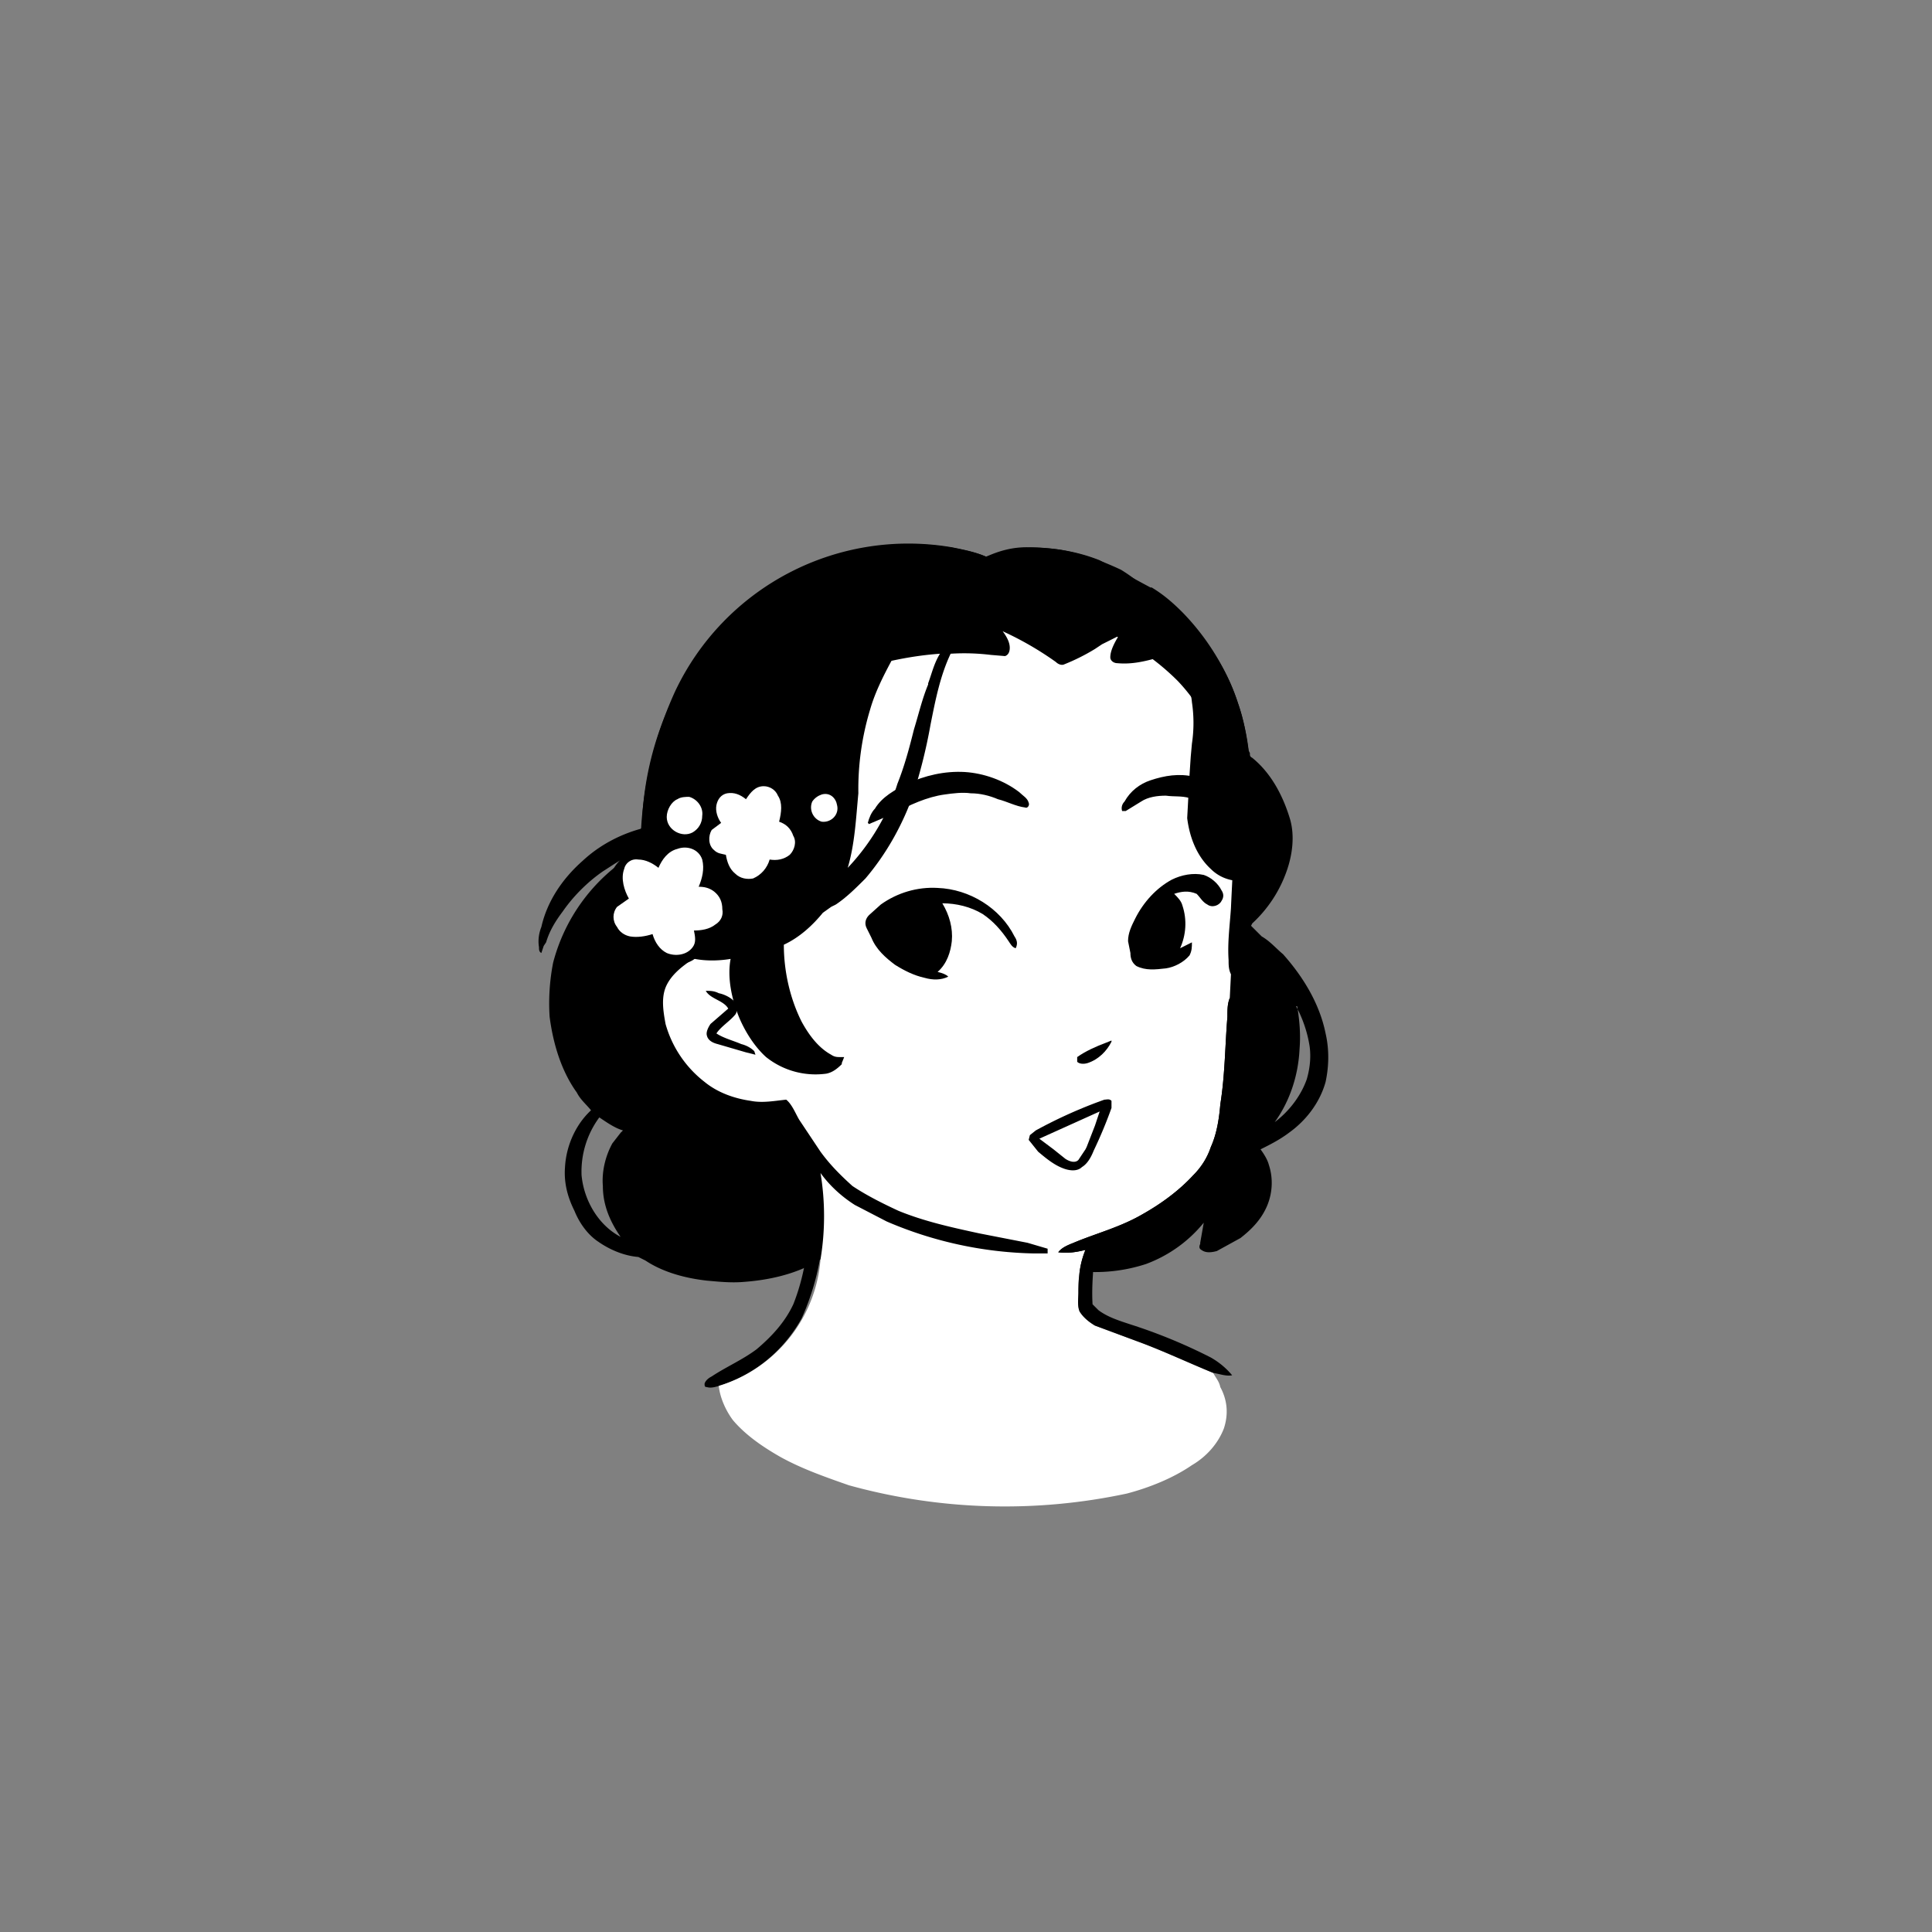 <svg xmlns="http://www.w3.org/2000/svg" viewBox="0 0 980 980" fill="none" shape-rendering="auto" width="512" height="512"><rect x="0" y="0" width="980" height="980" fill="#808080" stroke="none"/><desc>"Lorelei" by "Lisa Wischofsky", licensed under "CC0 1.0". / Remix of the original. - Created with dicebear.com</desc><mask id="viewboxMask"><rect width="980" height="980" rx="0" ry="0" x="0" y="0" fill="#fff" /></mask><g mask="url(#viewboxMask)"><g transform="translate(196 196) scale(0.6)"><g transform="translate(10 -60)"><path fill-rule="evenodd" clip-rule="evenodd" d="M466 196h1c10 2 21 4 30 8 11-5 22-8 34-8 21 0 42 3 62 11l21 11a994 994 0 0 0 22 12h1c10 6 18 13 26 21a202 202 0 0 1 56 117l1 2c0 2 0 3 2 4 16 13 26 32 32 52 4 14 2 30-3 44-6 17-16 32-29 44l-1 2 9 9c7 4 12 10 18 15 17 19 31 42 36 67 3 13 3 27 0 41-5 18-17 33-31 43-8 6-16 10-24 14 3 4 6 9 7 13 4 12 3 25-2 36s-13 19-22 26l-20 11c-4 1-9 2-13-1-2-1-2-3-1-5v-1l3-17c-13 16-30 28-49 35a138 138 0 0 1-57 6l-11-1c-9 0-16-2-24-4l-9-2a552 552 0 0 0-158-14l-4 2-2 2c-21 17-48 24-74 26-11 1-21 0-32-1-18-2-37-7-52-17l-2-1-4-2c-12-1-24-6-34-13-9-6-16-16-20-26-6-12-9-24-8-37 1-18 9-36 22-48-4-5-9-9-12-15-13-18-20-41-23-64-1-15 0-31 3-46a153 153 0 0 1 67-91c-9 3-17 9-25 14-13 9-25 21-34 34-6 8-11 16-14 26l-2 3-2 6c-2-1-2-3-2-5-1-6 0-12 2-17 5-22 18-41 35-56 14-13 31-22 49-27l1-1a265 265 0 0 1 49-148 217 217 0 0 1 211-89Zm293 388c5 9 9 20 11 31 2 10 1 21-2 31-5 14-15 27-27 36 13-18 20-40 21-62 1-12 0-24-2-36h-1ZM190 689c-7-2-14-7-20-11a77 77 0 0 0-15 49c2 21 14 42 33 52-9-13-15-27-15-43-1-12 2-25 8-36l7-9 2-2Z" fill="#000000"/><path d="M495 234c28 1 56 6 84 15a201 201 0 0 1 100 65c19 25 31 55 35 86a361 361 0 0 1 2 101l-5 34-4 20c-1 2-1 2-3 2-2-4-2-8-2-12-1-15 1-29 2-44 1-24 3-48 1-72l-6-45c-7-28-20-54-40-75-18-18-40-33-63-43-22-9-44-15-67-19-18-3-36-4-54-4a277 277 0 0 0-128 29c-13 9-25 20-35 32a276 276 0 0 0-55 139c-1 24 0 47 8 70l7 15 12 1 1 3c-3 2-7 2-11 3-10 2-20 6-29 12-7 5-14 11-18 19-5 10-3 22-1 33 5 19 17 37 33 49 11 9 25 14 39 16 10 2 20 0 30-1 5 4 8 12 11 17l18 27a136 136 0 0 0 66 50c22 9 45 14 68 19l41 8 17 5v4h-12a535 535 0 0 1-67-8 255 255 0 0 1-84-33c-11-7-21-16-29-27a214 214 0 0 1-16 123c-15 27-40 48-70 57-3 1-7 2-10 1-2 0-2-1-2-3 1-3 4-5 6-6 12-8 26-14 38-23 13-11 24-23 31-38 6-15 10-32 12-49 2-13 3-26 2-40l-4-38-18-36-19 4a88 88 0 0 1-75-38 93 93 0 0 1-20-58c0-9 3-18 8-25s12-13 19-17c5-4 12-6 18-8l-9-24c-5-22-5-45-2-67a292 292 0 0 1 63-149c9-10 18-19 29-26 7-4 14-5 20-9 43-19 90-25 137-22Z" fill="#000"/><path d="M475 243a276 276 0 0 1 121 23c23 10 45 25 63 43 20 21 33 47 40 75l6 45c2 24 0 48-1 72-1 15-3 29-2 44 0 4 0 8 2 12l-1 20c-2 5-2 10-2 16-2 24-2 49-6 74-1 12-3 25-8 36-3 9-8 17-15 24-12 13-27 24-43 33-19 11-39 16-58 24-5 2-10 4-13 8 8 1 15 0 23-2-5 12-6 24-6 36 0 5-1 11 1 16 3 5 8 9 13 12l35 13c22 8 43 18 65 27 2 4 5 7 6 12 6 11 7 23 3 35-5 13-15 24-27 31-16 11-36 19-55 24a494 494 0 0 1-235-7c-20-7-40-14-58-24-14-8-29-18-40-31-6-8-11-19-12-29a122 122 0 0 0 86-107c4-24 4-49 0-73 8 11 18 20 29 27l27 14a331 331 0 0 0 124 27h12v-4l-17-5-41-8c-23-5-46-10-68-19-13-6-27-13-39-21-10-9-19-18-27-29l-18-27c-3-5-6-13-11-17-10 1-20 3-30 1-14-2-28-7-39-16a94 94 0 0 1-33-49c-2-11-4-23 1-33 4-8 11-14 18-19 9-6 19-10 29-12 4-1 8-1 11-3l-1-3-12-1-7-15c-8-23-9-46-7-70a276 276 0 0 1 54-139c10-12 22-23 35-32a277 277 0 0 1 128-30Z" fill="#ffffff"/><path d="M260 571c4 0 7 0 11 2 5 1 11 4 14 8 2 3 2 7 0 10-5 6-12 10-16 16 6 4 14 6 21 9 4 1 8 3 11 6l1 3-8-2-24-7c-4-1-8-3-9-7-1-3 1-7 3-10l15-13c-4-7-15-8-19-15ZM703 577l2 3 2 16a483 483 0 0 1-2 89c-2 11-5 23-10 33a198 198 0 0 1-106 71c-1 14-3 31-2 47l5 5c8 6 18 9 27 12a451 451 0 0 1 68 28c7 4 13 9 18 15-5 1-10-1-16-2-22-9-43-19-65-27l-35-13c-5-3-10-7-13-12-2-5-1-11-1-16 0-12 1-24 6-36-8 2-15 3-23 2 3-4 8-6 13-8 19-8 39-13 58-24 16-9 31-20 43-33 7-7 12-15 15-24 5-11 7-24 8-36 4-25 4-50 6-74 0-6 0-11 2-16Z" fill="#000"/><path d="M681 473c6 2 12 7 15 13 2 3 2 6 0 9-2 4-8 6-12 3-4-2-6-6-9-9-7-3-13-2-19 0 3 3 6 6 7 10 4 12 3 25-2 36l10-5c0 4 0 7-2 11-5 6-13 10-20 11-9 1-17 2-25-2-4-3-5-7-5-11l-2-10c0-7 3-13 6-19 7-14 18-26 31-33 8-4 18-6 27-4ZM456 484c27 1 53 17 65 41 2 3 3 6 1 10-3-1-4-3-6-6-6-9-13-17-22-23-10-6-22-9-34-9 6 10 9 21 8 32-1 9-4 19-12 26 4 1 7 2 9 4-6 3-13 3-20 1-9-2-17-6-25-11-8-6-16-13-20-23l-4-8c-2-4-1-8 2-11l10-9c14-10 31-15 48-14Z" fill="#000000"/><path d="M479 386c16 1 33 7 46 17 3 3 7 5 8 9 1 2-1 5-3 4-8-1-15-5-23-7-7-3-15-5-23-5-7-1-15 0-22 1-15 2-30 9-43 16l-21 9-1-1c1-4 3-9 6-12 6-10 17-16 27-21 15-7 32-11 49-10ZM673 390c5 2 11 5 15 10 4 4 5 9 4 15l-23-7c-7-2-13-1-20-2-7 0-15 1-21 5l-13 8h-3c-1-3 0-6 2-8 5-9 13-15 22-18 12-4 24-6 37-3Z" fill="#000000"/><path d="M603 613v1c-4 8-11 15-20 18-3 1-7 1-9-1v-4c7-5 16-9 24-12l5-2Z" fill="#000000"/><path fill-rule="evenodd" clip-rule="evenodd" d="M603 664c-2-2-4-1-6-1a400 400 0 0 0-58 26l-5 4-1 4 4 5 4 5c6 5 13 11 21 14 5 2 12 3 16-1 5-3 8-9 10-14a375 375 0 0 0 15-36v-6Zm-14 21 4-12-51 23 12 9 10 8c3 2 8 4 11 1l6-9 1-2 7-18Z" fill="#000000"/><path fill-rule="evenodd" clip-rule="evenodd" d="M468 196a218 218 0 0 0-234 122 323 323 0 0 0-25 186l4 19c1 3 3 6 5 6l4 1h1c5 6 12 10 20 12 12 4 26 4 38 2-3 16 1 34 7 49 5 12 13 25 23 34a67 67 0 0 0 51 14c5-1 9-4 13-8v-1l2-5h-3c-3 0-5 0-8-2-11-6-19-17-25-28-10-20-15-43-15-65 13-6 24-16 33-27l7-5 4-2c9-6 17-14 25-22 17-20 30-43 39-67a443 443 0 0 0 16-63c4-20 8-41 17-60a185 185 0 0 1 34 1l12 1c3-1 4-4 4-7 0-5-3-10-6-14a272 272 0 0 1 45 26c2 2 5 3 7 2a172 172 0 0 0 26-13l6-4 14-7c-3 5-7 12-7 18 0 3 3 5 6 5 11 1 21-1 32-4l4-1c4-1 8 2 11 4 9 9 15 22 16 34a118 118 0 0 1 0 35l-1 11-1 15-2 37c2 16 8 32 20 43 9 9 22 12 34 9 6-2 12-6 16-10 5-4 7-9 7-16l-11 4-14 4v-8c4-3 8-7 10-11l-2-9-1-7-3-23-3-25-1-7c-2-14-4-27-9-41a162 162 0 0 0-42-68c-6-4-11-7-18-9a136 136 0 0 0-39-36c-17-8-34-14-52-17-15-2-32-3-46 1l-16 5c-9-4-19-6-29-8Zm-20 115c3-8 5-17 10-25-14 1-27 3-41 6-7 13-14 27-18 41a232 232 0 0 0-10 71c-2 21-3 43-9 63 19-20 34-45 42-71 6-15 10-30 14-46 4-13 7-26 12-38v-1Z" fill="#000000"/></g><g transform="translate(10 -60)"><path d="M357 396c9-2 18 4 20 12 1 5 1 12-1 17-3 7-11 10-18 9-9 0-16-9-16-18 0-4 2-7 3-11 3-4 8-8 12-9Z" fill="#000000"/><path d="M358 405c7-2 12 3 13 9 2 8-5 15-13 14-7-2-11-10-8-17 2-3 5-5 8-6Z" fill="#fff"/><path fill-rule="evenodd" clip-rule="evenodd" d="M326 398c-2-4-5-7-9-9-5-1-10 1-14 3-4 1-7 4-9 7-11-4-23 0-30 10-3-4-6-7-10-9-3-1-6 0-9 1l-4 1c-6 1-12 3-16 9-4 7-4 16 0 23 2 5 6 8 11 10-7 1-13 5-17 11l-2-1-9-3c-6 0-12 2-17 6-4 4-8 8-10 13-2 7-1 13 1 20-9 8-13 21-6 32 4 7 10 9 17 11 5 1 11 1 16-1 2 6 6 12 11 15 6 3 14 4 21 1 5-1 10-3 13-8 3-3 3-8 4-12 5-2 9-3 13-7 5-4 9-10 10-16s0-12-2-17c-3-6-9-10-15-12 1-5 2-9 1-14l6 2c2 6 4 11 8 15 7 5 15 7 23 6 6 0 11-4 14-9 2-3 3-7 3-11h1c7 1 14 1 19-4 7-6 9-18 6-27-3-8-9-11-17-14 2-7 2-15-2-22Zm-70 51 2-10-10 6 8 4Z" fill="#000000"/><path d="M236 409c3-2 7-2 10-2 7 2 12 9 11 16 0 6-3 11-8 14-9 5-22-2-22-13 0-6 4-13 9-15ZM309 398c5 0 10 3 12 8 4 6 3 14 1 22 6 2 10 6 12 12 3 5 1 12-3 16-5 4-11 5-17 4-2 7-7 13-14 16-5 1-11 0-15-4-5-4-7-10-8-16-4-1-7-1-10-4-5-4-5-12-2-17l8-6c-3-4-5-10-4-15s4-9 9-10c6-1 11 1 16 5 4-6 8-11 15-11ZM257 460c2 8 0 16-3 23 5 0 9 1 13 4 5 4 7 9 7 15 1 5-1 10-6 13-5 4-12 5-18 5 1 5 2 10-1 14-5 7-15 8-22 5-6-3-10-9-12-16-6 2-13 3-19 2-5-1-9-4-11-8-4-5-4-12 0-17l10-7c-4-7-7-17-4-25 1-5 6-9 12-8 6 0 12 3 17 7 3-7 8-14 16-16 8-3 18 0 21 9Z" fill="#fff"/></g></g></g></svg>